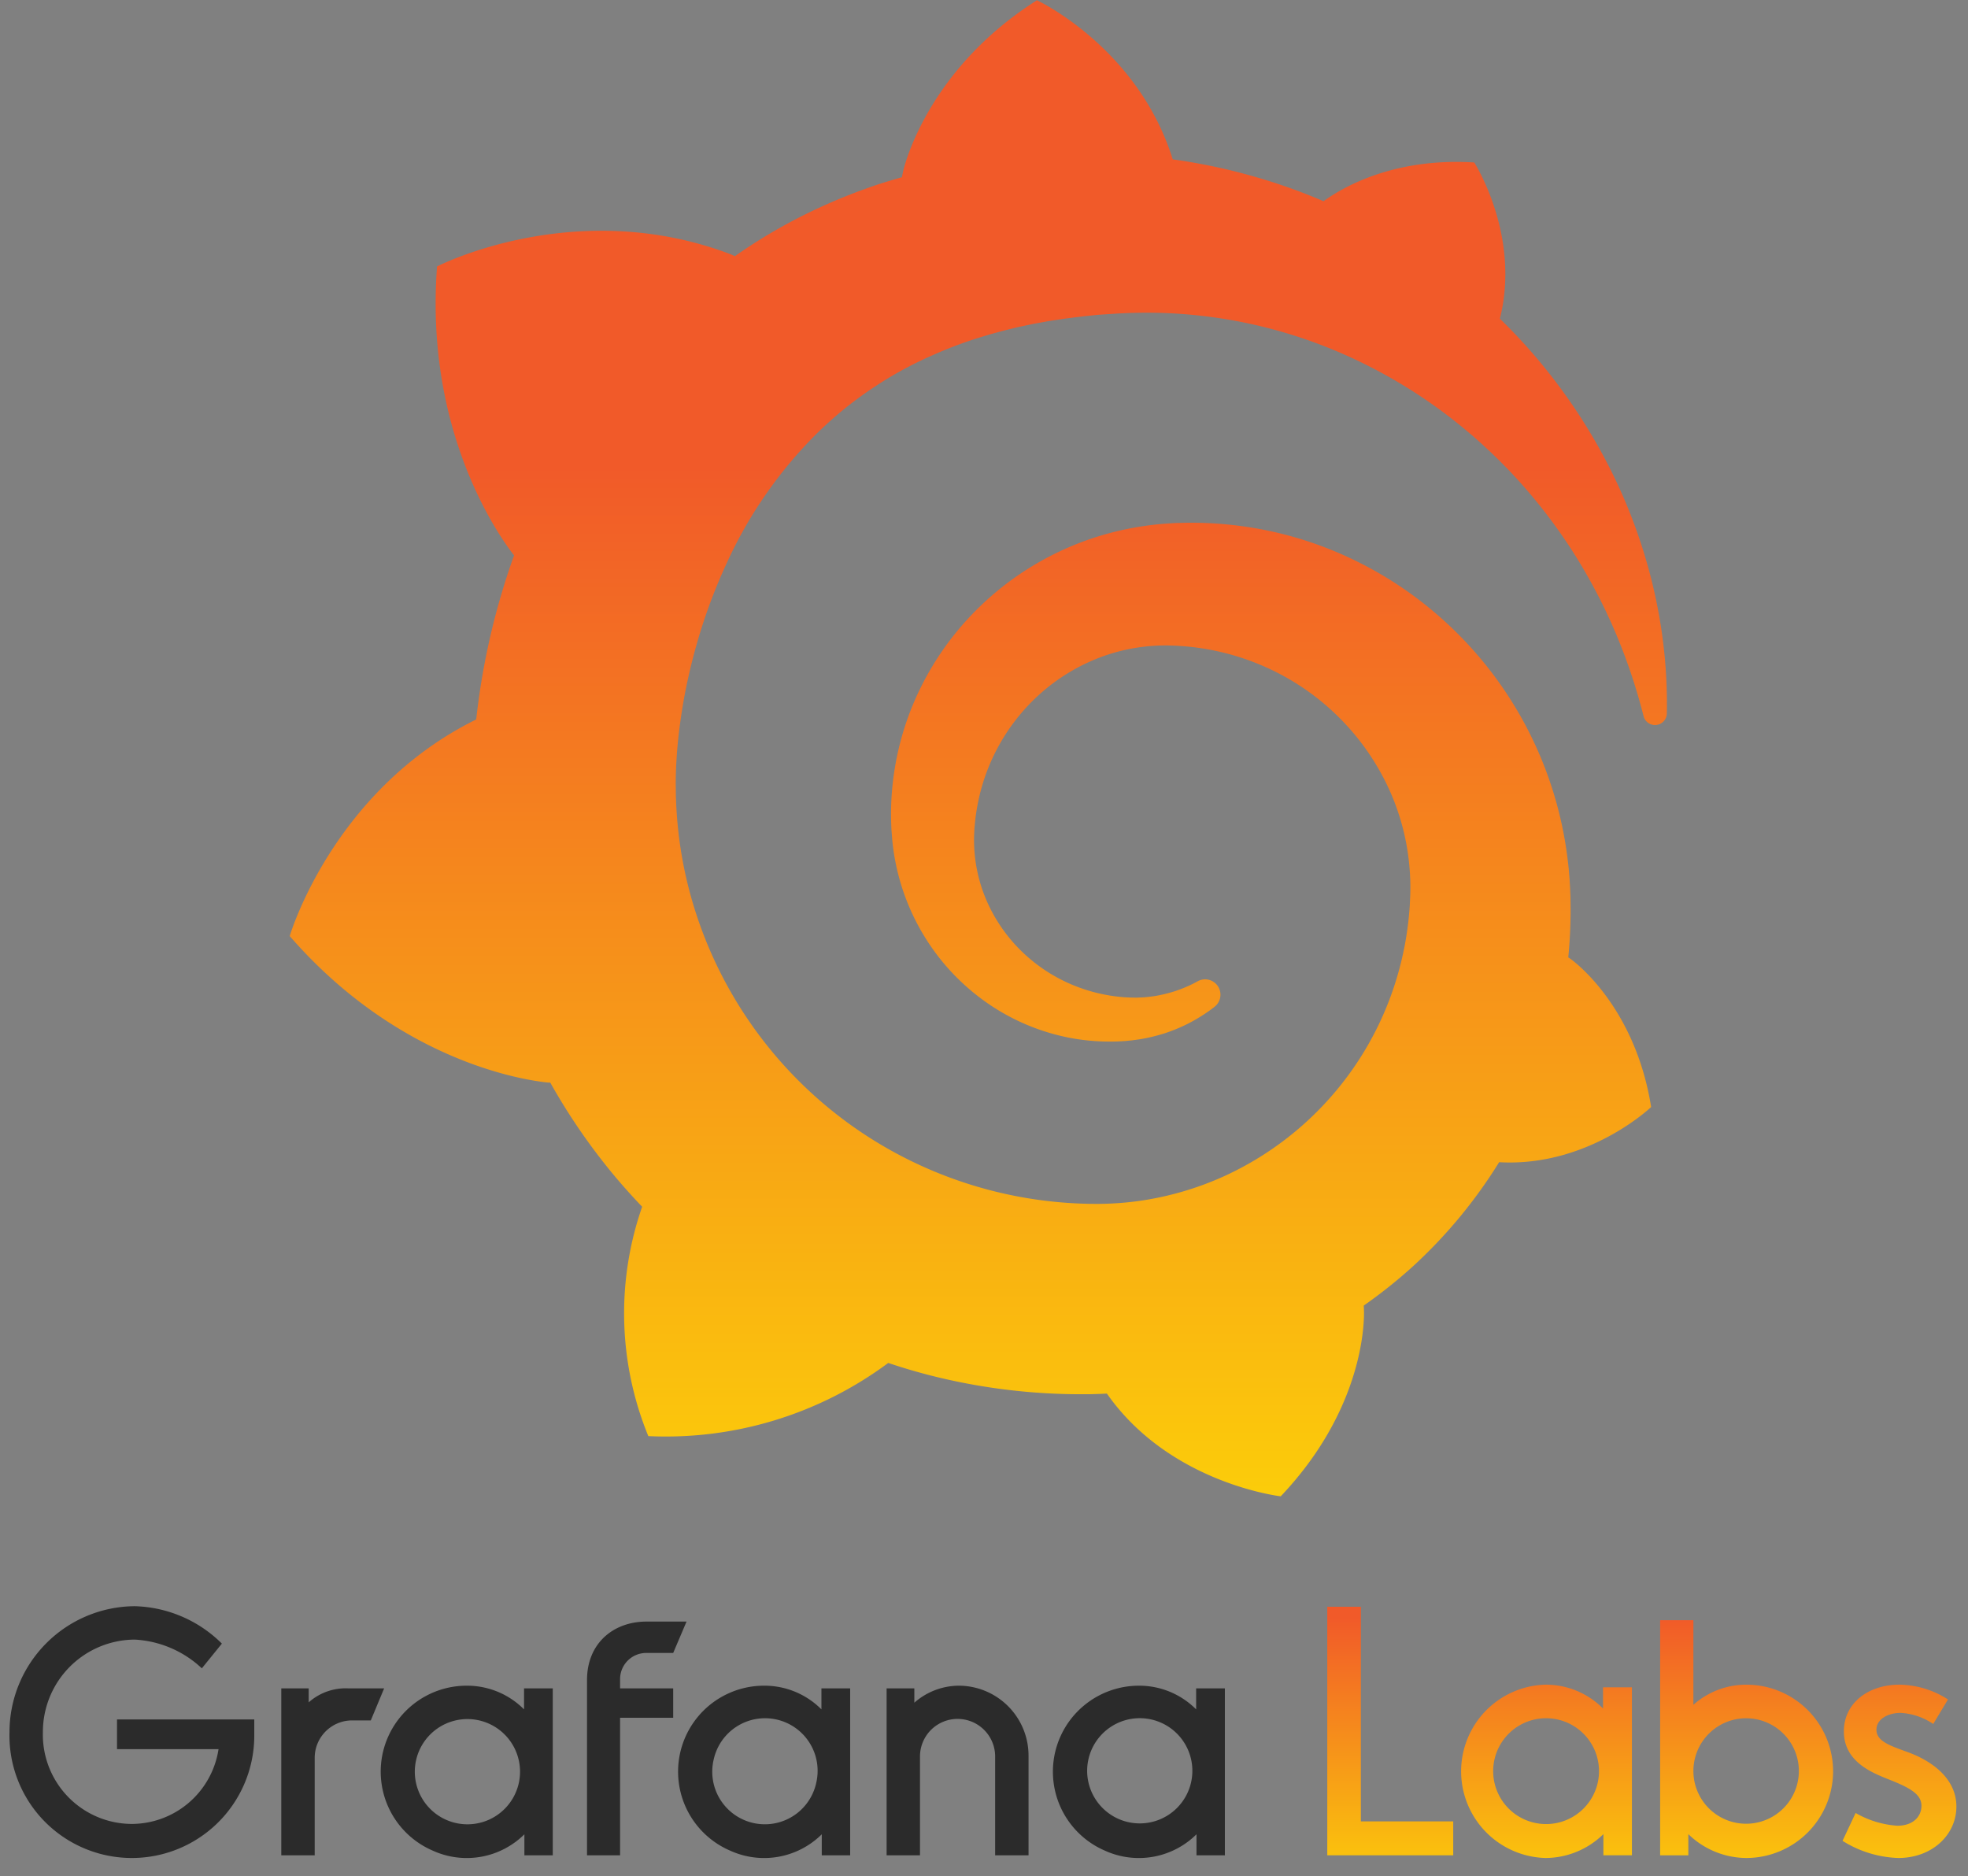 <svg width="107" height="102" fill="none" xmlns="http://www.w3.org/2000/svg"><rect width="100%" height="100%" fill="#808080" stroke="none"/><path d="M13.825 94.424a6.656 6.656 0 1 1-13.309-.255 6.854 6.854 0 0 1 6.808-6.845 6.974 6.974 0 0 1 4.74 2.034l-1.09 1.344a5.775 5.775 0 0 0-3.65-1.562 5.02 5.02 0 0 0-4.992 5.03 4.854 4.854 0 0 0 4.83 4.992 4.788 4.788 0 0 0 4.72-4.067h-5.52V93.48h7.463v.945zm6.335-.89h-1.017a2.034 2.034 0 0 0-2.033 2.033v5.302h-1.816v-9.078h1.489v.762a3.022 3.022 0 0 1 2.142-.762h1.961l-.726 1.743zm9.894 7.335h-1.543v-1.144a4.45 4.45 0 0 1-4.982.888 4.673 4.673 0 0 1 1.859-8.967 4.362 4.362 0 0 1 3.104 1.288v-1.143h1.562v9.078zm-1.857-3.886a2.86 2.86 0 1 0-5.566-1.323 2.86 2.86 0 0 0 5.566 1.323zm5.517-5.7v.508h2.887v1.598h-2.887v7.48h-1.798v-9.532c0-1.997 1.435-3.177 3.232-3.177h2.179l-.726 1.706h-1.453a1.421 1.421 0 0 0-1.434 1.416zm12.509 9.586h-1.544v-1.144a4.45 4.45 0 0 1-4.982.888 4.673 4.673 0 0 1 1.86-8.967 4.362 4.362 0 0 1 3.104 1.288v-1.143h1.562v9.078zm-1.858-3.886a2.859 2.859 0 1 0-5.562-1.323 2.859 2.859 0 0 0 5.563 1.323zm11.556-1.488v5.374h-1.815v-5.374a2.043 2.043 0 1 0-4.086 0v5.374h-1.815v-9.078h1.507v.78a3.685 3.685 0 0 1 2.433-.925 3.8 3.8 0 0 1 3.776 3.849zm10.675 5.374h-1.543v-1.144a4.45 4.45 0 0 1-4.982.888 4.673 4.673 0 0 1-1.097-7.92 4.675 4.675 0 0 1 2.956-1.047 4.362 4.362 0 0 1 3.104 1.288v-1.143h1.562v9.078zm-1.857-3.886a2.86 2.86 0 1 0-5.564-1.323 2.86 2.86 0 0 0 5.564 1.323z" fill="#2B2B2B"/><path d="M79.012 100.867h-6.848V87.354h1.826v11.669h5.022v1.844z" fill="url(#paint0_linear_2375_498)"/><path d="M88.728 100.866h-1.552v-1.15a4.51 4.51 0 0 1-3.141 1.297 4.713 4.713 0 0 1 0-9.423 4.386 4.386 0 0 1 3.122 1.296v-1.15h1.57v9.13zm-1.79-4.583a2.877 2.877 0 1 0-5.754.018 2.877 2.877 0 0 0 5.754-.018z" fill="url(#paint1_linear_2375_498)"/><path d="M99.666 96.302a4.723 4.723 0 0 1-4.711 4.711 4.555 4.555 0 0 1-3.16-1.297v1.151h-1.534V88.084h1.808v4.602a4.312 4.312 0 0 1 2.886-1.095 4.71 4.71 0 0 1 4.71 4.71v.001zm-1.862 0a2.867 2.867 0 1 0-5.734-.036 2.867 2.867 0 0 0 5.734.036z" fill="url(#paint2_linear_2375_498)"/><path d="M105.912 92.393l-.803 1.334a3.5 3.5 0 0 0-1.772-.603c-.694 0-1.315.347-1.315.913 0 .62.712.858 1.607 1.186 1.461.512 2.74 1.498 2.74 2.996 0 1.515-1.297 2.794-3.159 2.794a6.062 6.062 0 0 1-3.032-.932l.712-1.515a5.24 5.24 0 0 0 2.265.693c.912 0 1.314-.547 1.314-1.077 0-.62-.566-.968-1.826-1.46-.913-.366-2.392-.968-2.392-2.594 0-1.515 1.296-2.538 3.031-2.538a5.02 5.02 0 0 1 2.63.803z" fill="url(#paint3_linear_2375_498)"/><path d="M90.528 35.901a28.116 28.116 0 0 0-.816-4.68 29.153 29.153 0 0 0-2.105-5.605 30.736 30.736 0 0 0-6.058-8.29c1.143-4.55-1.395-8.493-1.395-8.493-4.378-.275-7.163 1.359-8.193 2.106a31.559 31.559 0 0 0-2.819-1.052 34.598 34.598 0 0 0-2.414-.67 34.408 34.408 0 0 0-2.516-.489l-.45-.064c-1.903-6.1-7.384-8.65-7.384-8.65-6.11 3.875-7.275 9.3-7.275 9.3s-.028.12-.065.322a31.08 31.08 0 0 0-1.016.301c-.47.142-.932.317-1.398.484-.463.18-.93.359-1.389.563a29.275 29.275 0 0 0-5.278 2.944l-.214-.097c-8.464-3.234-15.98.656-15.98.656-.685 9.003 3.379 14.676 4.186 15.707a39.016 39.016 0 0 0-2.057 8.92c-7.823 3.861-10.14 11.778-10.14 11.778 6.527 7.507 14.138 7.97 14.138 7.97l.021-.017a33.582 33.582 0 0 0 3.347 4.902c.529.64 1.08 1.26 1.656 1.86a17.588 17.588 0 0 0 .335 12.47 20.274 20.274 0 0 0 13.045-3.978c.724.244 1.456.462 2.196.654a33.179 33.179 0 0 0 8.517 1.046l.276-.001.18-.005.362-.011.355-.017.01.011c3.422 4.883 9.443 5.574 9.443 5.574 4.284-4.516 4.529-8.993 4.528-9.962v-.064l-.004-.136a5.479 5.479 0 0 0-.011-.207 27.208 27.208 0 0 0 2.566-2.035 26.809 26.809 0 0 0 4.796-5.761c4.845.277 8.264-3 8.264-3-.804-5.05-3.682-7.513-4.282-7.978l-.061-.047a7.24 7.24 0 0 0-.056-.041c-.032-.022-.067-.043-.106-.068a27.018 27.018 0 0 0 .127-2.543l-.004-.405-.002-.203-.001-.101c-.003-.14-.004-.088-.005-.14l-.014-.34-.026-.457c-.01-.161-.022-.295-.035-.436-.012-.14-.024-.28-.04-.42l-.05-.42-.058-.417a20.895 20.895 0 0 0-6.883-12.635 20.633 20.633 0 0 0-5.185-3.335 20.183 20.183 0 0 0-5.728-1.614 20.508 20.508 0 0 0-2.884-.164l-.357.009-.089.001c-.022.001-.134.003-.121.005l-.149.008-.354.023c-.135.01-.274.02-.392.032-.49.048-.976.116-1.456.206a16.155 16.155 0 0 0-9.443 5.514 15.948 15.948 0 0 0-2.608 4.401 15.65 15.65 0 0 0-1.036 4.71 14.88 14.88 0 0 0-.019 1.445l.012.312.043.558a12.25 12.25 0 0 0 2.362 6.17 12.09 12.09 0 0 0 2.886 2.772 11.765 11.765 0 0 0 3.31 1.57c1.066.316 2.173.474 3.285.47.131.002.262-.003.391-.006.07-.002.14-.007.21-.01l.208-.012.333-.033c.026-.002.062-.007.095-.012l.102-.013.203-.028c.137-.016.256-.043.381-.066a9.771 9.771 0 0 0 1.07-.277 9.264 9.264 0 0 0 1.287-.537c.385-.2.757-.427 1.111-.678.099-.071.194-.143.287-.216a.834.834 0 0 0-.919-1.387 8.354 8.354 0 0 1-.264.14 7.703 7.703 0 0 1-.963.394c-.346.11-.698.197-1.056.26-.183.026-.368.054-.556.068a3.42 3.42 0 0 1-.285.017c-.094.003-.194.011-.28.007l-.272-.005-.342-.017s-.059 0-.013-.002l-.038-.004-.076-.007c-.05-.005-.102-.008-.153-.015-.102-.012-.205-.023-.307-.039a9.011 9.011 0 0 1-2.454-.717 8.828 8.828 0 0 1-2.264-1.485 8.664 8.664 0 0 1-1.77-2.22 8.314 8.314 0 0 1-1.058-4.283l.019-.413c.002.037.003-.02.004-.024l.004-.051.01-.101c.029-.34.074-.678.136-1.013.4-2.23 1.492-4.277 3.123-5.849a10.554 10.554 0 0 1 2.862-1.962 10.094 10.094 0 0 1 4.286-.94c.08-.002.138.002.201.004l.241.007.15.006c.061 0 0 .001.026.003l.06.004.242.016a13.57 13.57 0 0 1 5.538 1.662 13.361 13.361 0 0 1 5.428 5.633 12.796 12.796 0 0 1 1.348 4.792l.019.251.012.253c.006.084.006.168.008.252.002.084.005.174.003.239l-.001.217-.005.244-.028.592c-.05.728-.142 1.452-.278 2.17-.072.355-.148.71-.24 1.062a17.312 17.312 0 0 1-9.543 11.435 16.927 16.927 0 0 1-4.204 1.289 16.5 16.5 0 0 1-2.198.22l-.136.005-.117.001-.237.005-.361-.003h-.18c.1-.001-.016-.002-.013-.003l-.073-.002a22.992 22.992 0 0 1-10.168-2.65A22.822 22.822 0 0 1 37.544 48.66a22.425 22.425 0 0 1-.754-4.505l-.018-.285-.004-.07-.002-.063-.005-.126-.01-.25-.002-.063-.002-.085-.002-.177-.004-.354-.002-.069v-.023l.002-.138c0-.182.007-.37.011-.556.03-.75.09-1.521.189-2.294.099-.773.225-1.549.383-2.317.16-.768.346-1.53.56-2.28.42-1.48.955-2.926 1.598-4.324a23.974 23.974 0 0 1 4.935-7.12c.5-.489 1.018-.95 1.556-1.384.537-.43 1.095-.833 1.672-1.208a19.355 19.355 0 0 1 1.773-1.04c.301-.162.613-.306.921-.455l.47-.208a22.97 22.97 0 0 1 2.414-.906l.497-.15c.164-.052.333-.092.499-.139.332-.094.67-.173 1.006-.256.167-.044.339-.074.508-.112.17-.035.338-.073.508-.106l.513-.093.255-.046.259-.04.515-.077c.19-.032.386-.048.578-.077l.576-.07.364-.037.243-.026.121-.013.144-.01.584-.037.29-.02s.108-.003.015-.003l.062-.003.124-.006.497-.022c.66-.022 1.317-.021 1.968.001a27.28 27.28 0 0 1 3.822.426 26.725 26.725 0 0 1 6.939 2.307 27.816 27.816 0 0 1 5.666 3.697l.308.26.298.265c.202.174.391.358.585.535.192.178.377.361.563.541.18.185.364.365.538.55a29.262 29.262 0 0 1 4.781 6.706l.14.268.131.267c.087.178.175.352.254.527.08.175.163.347.239.517l.221.509a31.323 31.323 0 0 1 1.526 4.54.643.643 0 0 0 1.266-.143 26.957 26.957 0 0 0-.099-2.889z" fill="url(#paint4_linear_2375_498)"/><defs><linearGradient id="paint0_linear_2375_498" x1="75.588" y1="107.054" x2="75.588" y2="87.96" gradientUnits="userSpaceOnUse"><stop stop-color="#FFF200"/><stop offset="1" stop-color="#F15A29"/></linearGradient><linearGradient id="paint1_linear_2375_498" x1="84.025" y1="107.053" x2="84.025" y2="87.959" gradientUnits="userSpaceOnUse"><stop stop-color="#FFF200"/><stop offset="1" stop-color="#F15A29"/></linearGradient><linearGradient id="paint2_linear_2375_498" x1="94.963" y1="107.054" x2="94.963" y2="87.96" gradientUnits="userSpaceOnUse"><stop stop-color="#FFF200"/><stop offset="1" stop-color="#F15A29"/></linearGradient><linearGradient id="paint3_linear_2375_498" x1="103.273" y1="107.053" x2="103.273" y2="87.959" gradientUnits="userSpaceOnUse"><stop stop-color="#FFF200"/><stop offset="1" stop-color="#F15A29"/></linearGradient><linearGradient id="paint4_linear_2375_498" x1="53.193" y1="99.643" x2="53.193" y2="25.332" gradientUnits="userSpaceOnUse"><stop stop-color="#FFF200"/><stop offset="1" stop-color="#F15A29"/></linearGradient></defs></svg>